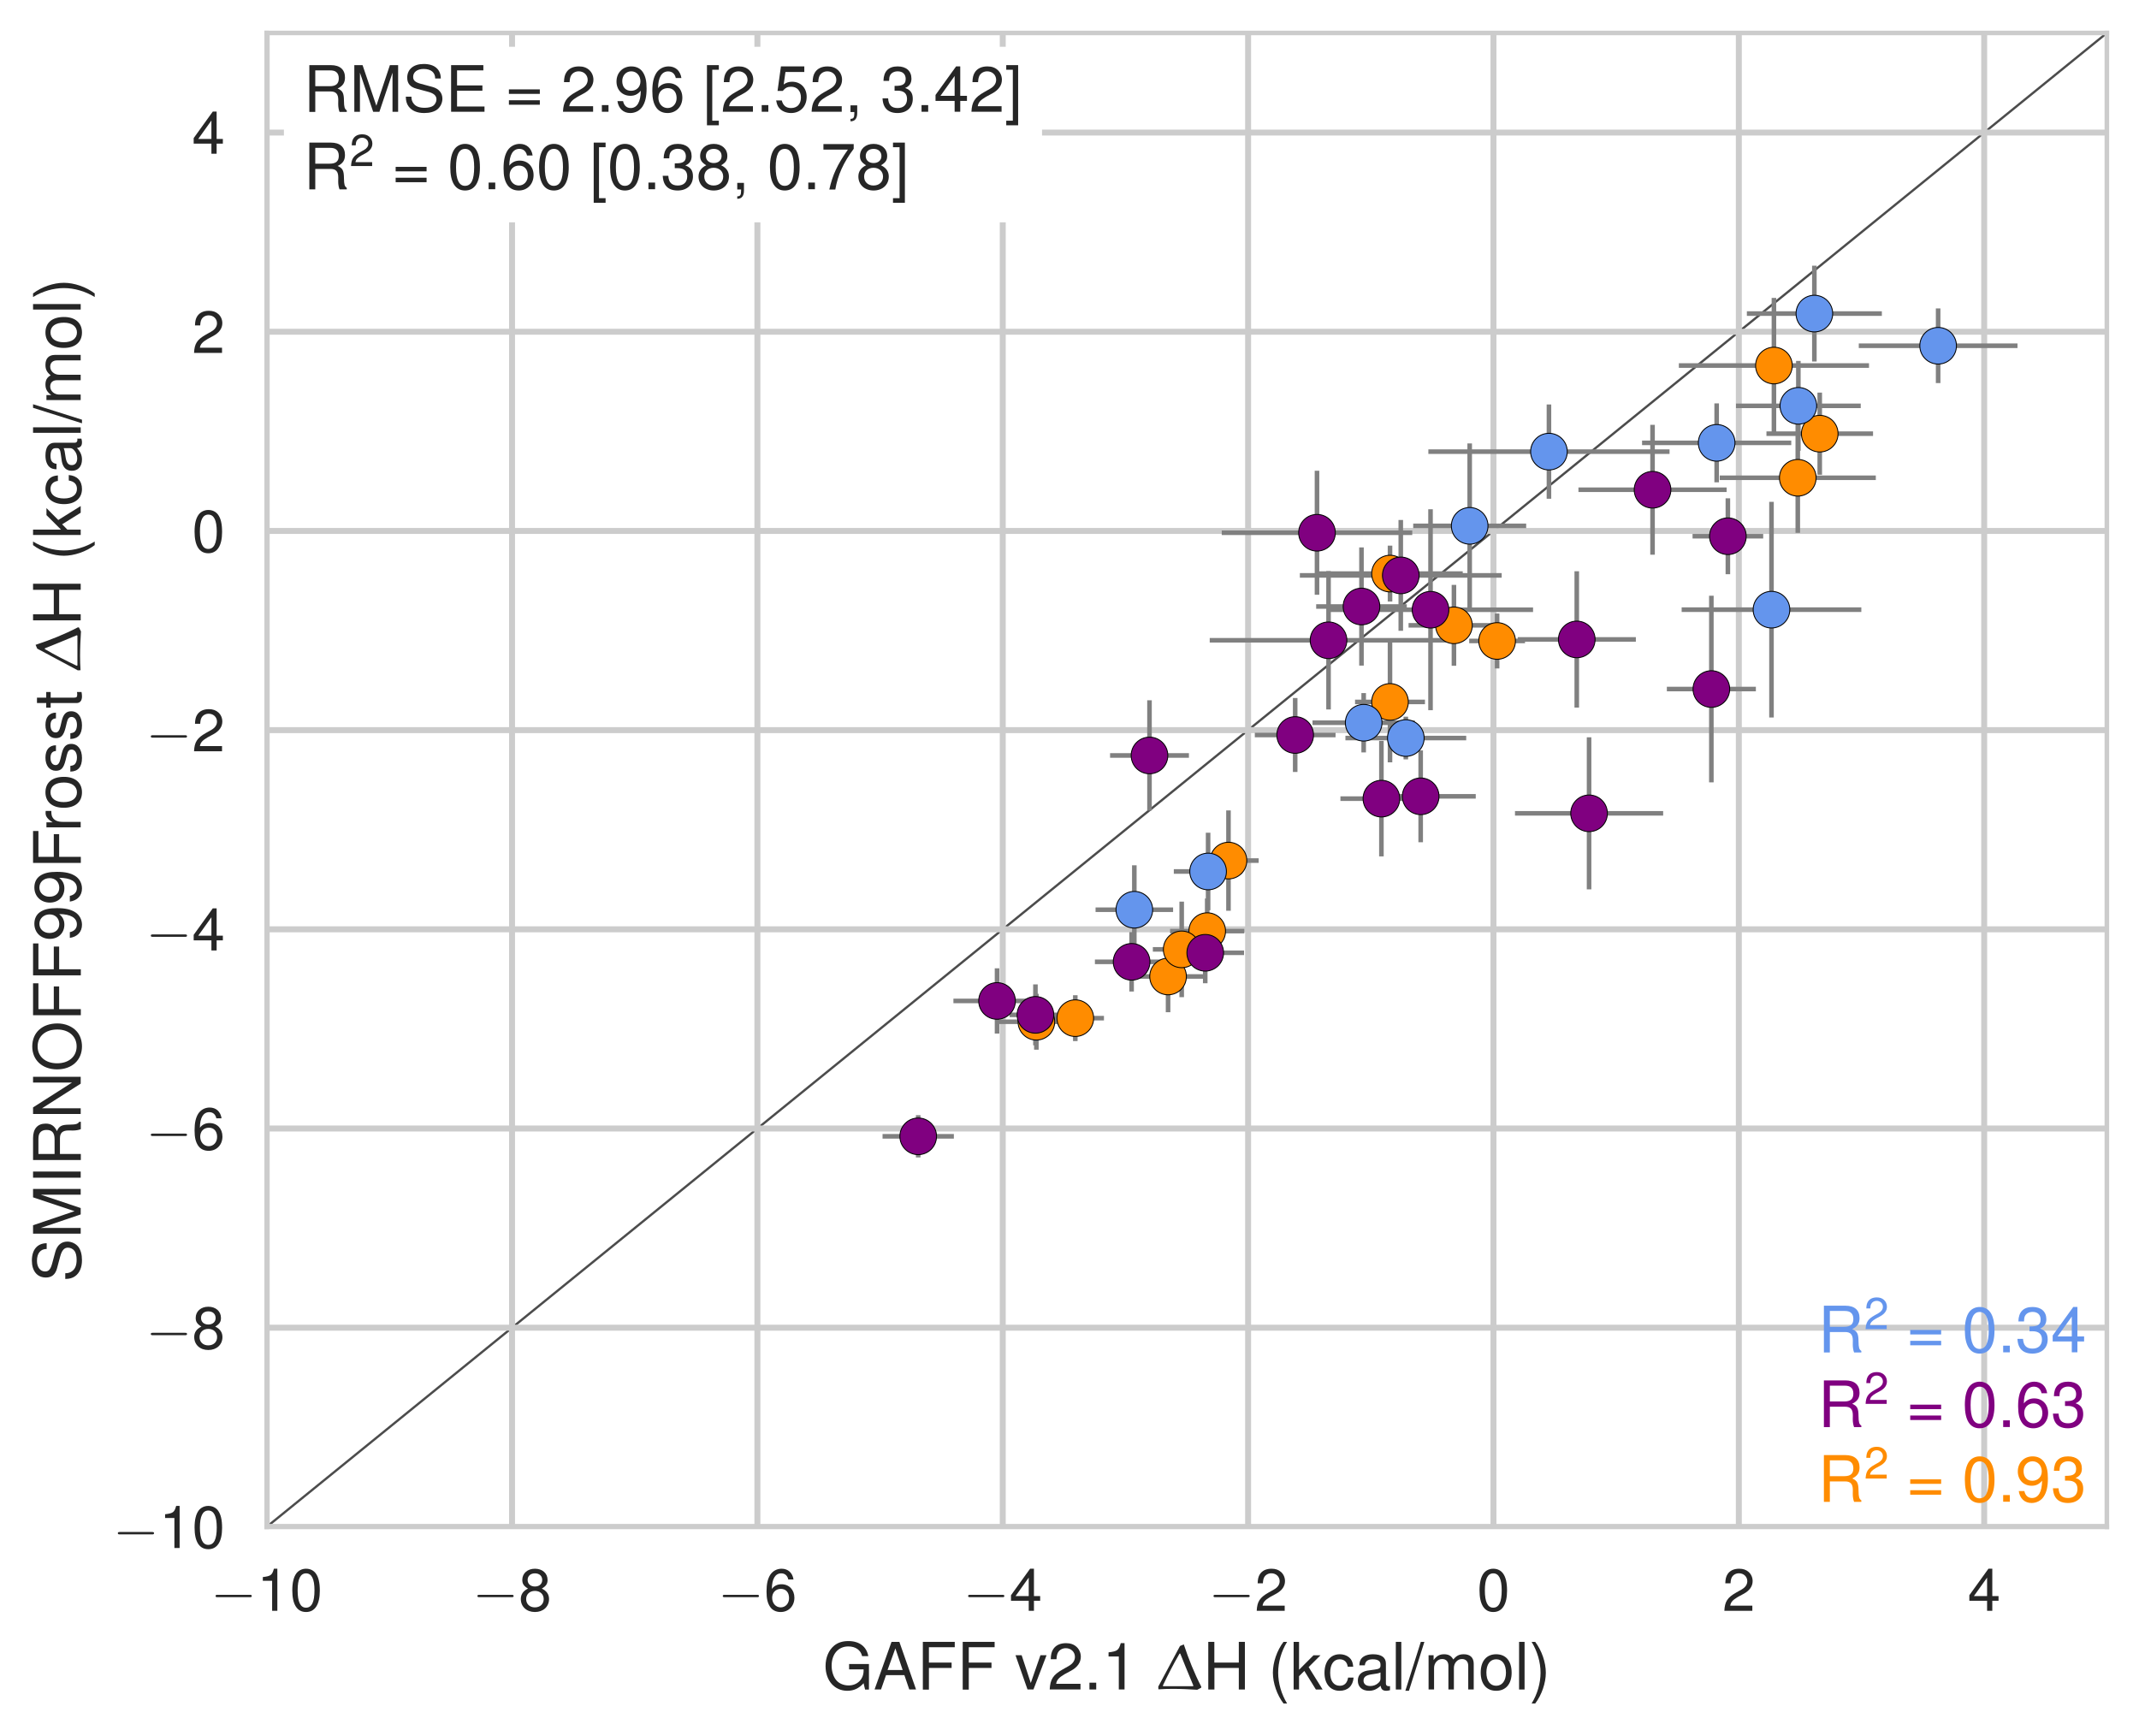 <?xml version="1.0" encoding="utf-8" standalone="no"?>
<!DOCTYPE svg PUBLIC "-//W3C//DTD SVG 1.1//EN"
  "http://www.w3.org/Graphics/SVG/1.1/DTD/svg11.dtd">
<!-- Created with matplotlib (http://matplotlib.org/) -->
<svg height="379pt" version="1.1" viewBox="0 0 467 379" width="467pt" xmlns="http://www.w3.org/2000/svg" xmlns:xlink="http://www.w3.org/1999/xlink">
 <defs>
  <style type="text/css">
*{stroke-linecap:butt;stroke-linejoin:round;}
  </style>
 </defs>
 <g id="figure_1">
  <g id="patch_1">
   <path d="M 0 379.095 
L 467.184 379.095 
L 467.184 0 
L 0 0 
z
" style="fill:#ffffff;"/>
  </g>
  <g id="axes_1">
   <g id="patch_2">
    <path d="M 58.224 333.36 
L 459.984 333.36 
L 459.984 7.2 
L 58.224 7.2 
z
" style="fill:#ffffff;"/>
   </g>
   <g id="line2d_1">
    <path clip-path="url(#p8af68ab21f)" d="M 0.656 380.095 
L 468.184 0.543 
" style="fill:none;stroke:#4c4c4c;stroke-linecap:round;stroke-width:0.5;"/>
   </g>
   <g id="matplotlib.axis_1">
    <g id="xtick_1">
     <g id="line2d_2">
      <path clip-path="url(#p8af68ab21f)" d="M 58.224 333.36 
L 58.224 7.2 
" style="fill:none;stroke:#cccccc;stroke-linecap:round;stroke-width:1.3;"/>
     </g>
     <g id="line2d_3"/>
     <g id="text_1">
      <!-- $-10$ -->
      <defs>
       <path d="M 65.906 23 
C 67.594 23 69.406 23 69.406 25 
C 69.406 27 67.594 27 65.906 27 
L 11.797 27 
C 10.094 27 8.297 27 8.297 25 
C 8.297 23 10.094 23 11.797 23 
z
" id="CMSY10-0"/>
       <path d="M 25.906 50.594 
L 25.906 0 
L 34.703 0 
L 34.703 71.016 
L 28.906 71.016 
C 25.797 60.109 23.797 58.609 10.203 56.906 
L 10.203 50.594 
z
" id="Nimbus_Sans_L_Regular-49"/>
       <path d="M 27.5 71 
C 20.906 71 14.906 68.125 11.203 63.219 
C 6.594 57.047 4.297 47.562 4.297 34.5 
C 4.297 10.672 12.297 -2 27.5 -2 
C 42.5 -2 50.703 10.672 50.703 33.906 
C 50.703 47.656 48.5 56.844 43.797 63.219 
C 40.094 68.219 34.203 71 27.5 71 
z
M 27.5 63.188 
C 37 63.188 41.703 53.625 41.703 34.703 
C 41.703 14.672 37.094 5.312 27.297 5.312 
C 18 5.312 13.297 15.078 13.297 34.406 
C 13.297 53.719 18 63.188 27.5 63.188 
z
" id="Nimbus_Sans_L_Regular-48"/>
      </defs>
      <g style="fill:#262626;" transform="translate(45.986 351.688)scale(0.13 -0.13)">
       <use transform="scale(0.996)" xlink:href="#CMSY10-0"/>
       <use transform="translate(77.487 0)scale(0.996)" xlink:href="#Nimbus_Sans_L_Regular-49"/>
       <use transform="translate(132.879 0)scale(0.996)" xlink:href="#Nimbus_Sans_L_Regular-48"/>
      </g>
     </g>
    </g>
    <g id="xtick_2">
     <g id="line2d_4">
      <path clip-path="url(#p8af68ab21f)" d="M 111.792 333.36 
L 111.792 7.2 
" style="fill:none;stroke:#cccccc;stroke-linecap:round;stroke-width:1.3;"/>
     </g>
     <g id="line2d_5"/>
     <g id="text_2">
      <!-- $-8$ -->
      <defs>
       <path d="M 39.094 37.484 
C 46.406 41.875 48.797 45.469 48.797 52.156 
C 48.797 63.219 40.094 71 27.5 71 
C 15 71 6.203 63.219 6.203 52.156 
C 6.203 45.578 8.594 41.984 15.797 37.484 
C 7.703 33.594 3.703 27.719 3.703 19.938 
C 3.703 6.969 13.5 -2 27.5 -2 
C 41.5 -2 51.297 6.984 51.297 19.844 
C 51.297 27.719 47.297 33.594 39.094 37.484 
z
M 27.5 63.188 
C 35 63.188 39.797 58.812 39.797 51.953 
C 39.797 45.375 34.906 41 27.5 41 
C 20.094 41 15.203 45.375 15.203 52.047 
C 15.203 58.812 20.094 63.188 27.5 63.188 
z
M 27.5 33.578 
C 36.297 33.578 42.297 28 42.297 19.734 
C 42.297 11.391 36.297 5.812 27.297 5.812 
C 18.703 5.812 12.703 11.484 12.703 19.734 
C 12.703 28 18.703 33.578 27.5 33.578 
z
" id="Nimbus_Sans_L_Regular-56"/>
      </defs>
      <g style="fill:#262626;" transform="translate(103.155 351.688)scale(0.13 -0.13)">
       <use transform="scale(0.996)" xlink:href="#CMSY10-0"/>
       <use transform="translate(77.487 0)scale(0.996)" xlink:href="#Nimbus_Sans_L_Regular-56"/>
      </g>
     </g>
    </g>
    <g id="xtick_3">
     <g id="line2d_6">
      <path clip-path="url(#p8af68ab21f)" d="M 165.36 333.36 
L 165.36 7.2 
" style="fill:none;stroke:#cccccc;stroke-linecap:round;stroke-width:1.3;"/>
     </g>
     <g id="line2d_7"/>
     <g id="text_3">
      <!-- $-6$ -->
      <defs>
       <path d="M 49.797 52.844 
C 48.094 64.234 40.5 71 29.703 71 
C 21.906 71 14.906 67.219 10.703 60.938 
C 6.297 54.062 4.297 45.375 4.297 32.516 
C 4.297 20.641 6.094 13.062 10.297 6.781 
C 14.094 1.078 20.297 -2 28.094 -2 
C 41.594 -2 51.297 8.094 51.297 22.109 
C 51.297 35.438 42.297 44.812 29.594 44.812 
C 22.594 44.812 17.094 42.109 13.297 36.906 
C 13.406 53.812 19 63.188 29.094 63.188 
C 35.297 63.188 39.594 59.422 41 52.844 
z
M 28.5 37 
C 37 37 42.297 31.031 42.297 21.406 
C 42.297 12.391 36.297 5.812 28.203 5.812 
C 20 5.812 13.797 12.703 13.797 21.906 
C 13.797 30.828 19.797 37 28.5 37 
z
" id="Nimbus_Sans_L_Regular-54"/>
      </defs>
      <g style="fill:#262626;" transform="translate(156.723 351.688)scale(0.13 -0.13)">
       <use transform="scale(0.996)" xlink:href="#CMSY10-0"/>
       <use transform="translate(77.487 0)scale(0.996)" xlink:href="#Nimbus_Sans_L_Regular-54"/>
      </g>
     </g>
    </g>
    <g id="xtick_4">
     <g id="line2d_8">
      <path clip-path="url(#p8af68ab21f)" d="M 218.928 333.36 
L 218.928 7.2 
" style="fill:none;stroke:#cccccc;stroke-linecap:round;stroke-width:1.3;"/>
     </g>
     <g id="line2d_9"/>
     <g id="text_4">
      <!-- $-4$ -->
      <defs>
       <path d="M 32.703 17 
L 32.703 0 
L 41.5 0 
L 41.5 17 
L 52 17 
L 52 24.906 
L 41.5 24.906 
L 41.5 71.016 
L 35 71.016 
L 2.797 26.312 
L 2.797 17 
z
M 32.703 24.906 
L 10.5 24.906 
L 32.703 55.984 
z
" id="Nimbus_Sans_L_Regular-52"/>
      </defs>
      <g style="fill:#262626;" transform="translate(210.291 351.688)scale(0.13 -0.13)">
       <use transform="scale(0.996)" xlink:href="#CMSY10-0"/>
       <use transform="translate(77.487 0)scale(0.996)" xlink:href="#Nimbus_Sans_L_Regular-52"/>
      </g>
     </g>
    </g>
    <g id="xtick_5">
     <g id="line2d_10">
      <path clip-path="url(#p8af68ab21f)" d="M 272.496 333.36 
L 272.496 7.2 
" style="fill:none;stroke:#cccccc;stroke-linecap:round;stroke-width:1.3;"/>
     </g>
     <g id="line2d_11"/>
     <g id="text_5">
      <!-- $-2$ -->
      <defs>
       <path d="M 50.594 8.719 
L 13.297 8.719 
C 14.203 14.531 17.406 18.234 26.094 23.344 
L 36.094 28.75 
C 46 34.156 51.094 41.453 51.094 50.172 
C 51.094 56.078 48.703 61.594 44.5 65.391 
C 40.297 69.203 35.094 71 28.406 71 
C 19.406 71 12.703 67.797 8.797 61.797 
C 6.297 57.984 5.203 53.578 5 46.359 
L 13.797 46.359 
C 14.094 51.172 14.703 54.078 15.906 56.375 
C 18.203 60.688 22.797 63.297 28.094 63.297 
C 36.094 63.297 42.094 57.578 42.094 49.969 
C 42.094 44.359 38.797 39.547 32.5 35.953 
L 23.297 30.75 
C 8.5 22.344 4.203 15.625 3.406 0 
L 50.594 0 
z
" id="Nimbus_Sans_L_Regular-50"/>
      </defs>
      <g style="fill:#262626;" transform="translate(263.859 351.688)scale(0.13 -0.13)">
       <use transform="scale(0.996)" xlink:href="#CMSY10-0"/>
       <use transform="translate(77.487 0)scale(0.996)" xlink:href="#Nimbus_Sans_L_Regular-50"/>
      </g>
     </g>
    </g>
    <g id="xtick_6">
     <g id="line2d_12">
      <path clip-path="url(#p8af68ab21f)" d="M 326.064 333.36 
L 326.064 7.2 
" style="fill:none;stroke:#cccccc;stroke-linecap:round;stroke-width:1.3;"/>
     </g>
     <g id="line2d_13"/>
     <g id="text_6">
      <!-- $0$ -->
      <g style="fill:#262626;" transform="translate(322.463 351.688)scale(0.13 -0.13)">
       <use transform="scale(0.996)" xlink:href="#Nimbus_Sans_L_Regular-48"/>
      </g>
     </g>
    </g>
    <g id="xtick_7">
     <g id="line2d_14">
      <path clip-path="url(#p8af68ab21f)" d="M 379.632 333.36 
L 379.632 7.2 
" style="fill:none;stroke:#cccccc;stroke-linecap:round;stroke-width:1.3;"/>
     </g>
     <g id="line2d_15"/>
     <g id="text_7">
      <!-- $2$ -->
      <g style="fill:#262626;" transform="translate(376.031 351.688)scale(0.13 -0.13)">
       <use transform="scale(0.996)" xlink:href="#Nimbus_Sans_L_Regular-50"/>
      </g>
     </g>
    </g>
    <g id="xtick_8">
     <g id="line2d_16">
      <path clip-path="url(#p8af68ab21f)" d="M 433.2 333.36 
L 433.2 7.2 
" style="fill:none;stroke:#cccccc;stroke-linecap:round;stroke-width:1.3;"/>
     </g>
     <g id="line2d_17"/>
     <g id="text_8">
      <!-- $4$ -->
      <g style="fill:#262626;" transform="translate(429.599 351.688)scale(0.13 -0.13)">
       <use transform="scale(0.996)" xlink:href="#Nimbus_Sans_L_Regular-52"/>
      </g>
     </g>
    </g>
    <g id="text_9">
     <!-- GAFF v2.1 $\Delta$H (kcal/mol) -->
     <defs>
      <path d="M 70.906 39 
L 40.5 39 
L 40.5 30.797 
L 62.703 30.797 
L 62.703 28.766 
C 62.703 15.672 53.094 6.203 39.797 6.203 
C 32.406 6.203 25.703 8.891 21.406 13.594 
C 16.594 18.766 13.703 27.438 13.703 36.406 
C 13.703 54.234 23.906 66 39.297 66 
C 50.406 66 58.406 60.375 60.406 51.125 
L 69.906 51.125 
C 67.297 65.797 56.094 74.219 39.406 74.219 
C 30.5 74.219 23.297 71.922 17.594 67.234 
C 9.203 60.25 4.406 48.984 4.406 35.906 
C 4.406 13.562 18.094 -2 37.797 -2 
C 47.703 -2 55.594 1.703 62.703 9.625 
L 65 -0.109 
L 70.906 -0.109 
z
" id="Nimbus_Sans_L_Regular-71"/>
      <path d="M 47.406 22 
L 54.906 0 
L 65.297 0 
L 39.703 73 
L 27.703 73 
L 1.703 0 
L 11.594 0 
L 19.297 22 
z
M 44.797 29.812 
L 21.594 29.812 
L 33.594 63 
z
" id="Nimbus_Sans_L_Regular-65"/>
      <path d="M 18.297 33 
L 53.094 33 
L 53.094 41.219 
L 18.297 41.219 
L 18.297 64.781 
L 57.906 64.781 
L 57.906 73 
L 9 73 
L 9 -0.219 
L 18.297 -0.219 
z
" id="Nimbus_Sans_L_Regular-70"/>
      <path d="M 28.5 0 
L 48.594 52.5 
L 39.203 52.5 
L 24.406 9.922 
L 10.406 52.5 
L 1 52.5 
L 19.406 0 
z
" id="Nimbus_Sans_L_Regular-118"/>
      <path d="M 19.094 10.422 
L 8.703 10.422 
L 8.703 0 
L 19.094 0 
z
" id="Nimbus_Sans_L_Regular-46"/>
      <path d="M 36.297 66.625 
L 3 4.406 
L 3.203 0.234 
C 10.5 0.734 17.906 0.938 25.297 0.938 
C 37.797 0.938 50.203 0.328 62.703 -0.453 
L 68.797 2.719 
L 68.906 4.312 
C 58.094 25.078 49.5 46.859 42.094 69.109 
z
M 56.203 5 
C 44.5 5 32.703 5 20.906 5 
C 17.406 5 13.906 5 10.406 5 
L 10.094 6.188 
C 18.094 23.031 26.094 38.656 35.594 55 
L 36.703 55 
C 36.703 54.906 52.703 15.219 56.797 5.891 
z
" id="EURM10-1"/>
      <path d="M 55.094 33 
L 55.094 -0.031 
L 64.406 -0.031 
L 64.406 73 
L 55.094 73 
L 55.094 41.219 
L 17.594 41.219 
L 17.594 73 
L 8.297 73 
L 8.297 -0.031 
L 17.703 -0.031 
L 17.703 33 
z
" id="Nimbus_Sans_L_Regular-72"/>
      <path d="M 23.594 73 
C 13.594 59.844 7.297 41.562 7.297 25.797 
C 7.297 9.938 13.594 -8.344 23.594 -21.5 
L 29.094 -21.5 
C 20.297 -7.141 15.406 9.734 15.406 25.797 
C 15.406 41.766 20.297 58.734 29.094 73 
z
" id="Nimbus_Sans_L_Regular-40"/>
      <path d="M 14.094 73 
L 5.797 73 
L 5.797 -0.031 
L 14.094 -0.031 
L 14.094 20.406 
L 22.203 28.422 
L 39.906 -0.031 
L 50.203 -0.031 
L 28.797 34.328 
L 47 52.453 
L 36.297 52.453 
L 14.094 30.219 
z
" id="Nimbus_Sans_L_Regular-107"/>
      <path d="M 47.094 34.938 
C 46.703 40.031 45.594 43.328 43.594 46.219 
C 40 51.109 33.703 54 26.406 54 
C 12.297 54 3.094 42.844 3.094 25.5 
C 3.094 8.656 12.094 -2 26.297 -2 
C 38.797 -2 46.703 5.469 47.703 18.234 
L 39.297 18.234 
C 37.906 9.875 33.594 5.703 26.5 5.703 
C 17.297 5.703 11.797 13.172 11.797 25.5 
C 11.797 38.531 17.203 46.281 26.297 46.281 
C 33.297 46.281 37.703 42.203 38.703 34.938 
z
" id="Nimbus_Sans_L_Regular-99"/>
      <path d="M 53.5 5.203 
C 52.594 5 52.203 5 51.703 5 
C 48.797 5 47.203 6.484 47.203 9.078 
L 47.203 39.766 
C 47.203 49.016 40.406 54 27.5 54 
C 19.906 54 13.594 51.812 10.094 47.906 
C 7.703 45.203 6.703 42.219 6.5 37.031 
L 14.906 37.031 
C 15.594 43.391 19.406 46.281 27.203 46.281 
C 34.703 46.281 38.906 43.484 38.906 38.516 
L 38.906 36.328 
C 38.906 32.828 36.797 31.344 30.203 30.547 
C 18.406 29.062 16.594 28.656 13.406 27.359 
C 7.297 24.875 4.203 20.188 4.203 13.422 
C 4.203 3.969 10.797 -2 21.406 -2 
C 28 -2 33.297 0.297 39.203 5.703 
C 39.797 0.391 42.406 -2 47.797 -2 
C 49.5 -2 50.797 -1.812 53.5 -1.094 
z
M 38.906 16.75 
C 38.906 13.953 38.094 12.266 35.594 9.984 
C 32.203 6.891 28.094 5.312 23.203 5.312 
C 16.703 5.312 12.906 8.391 12.906 13.656 
C 12.906 19.141 16.594 21.922 25.5 23.219 
C 34.297 24.406 36.094 24.812 38.906 26.094 
z
" id="Nimbus_Sans_L_Regular-97"/>
      <path d="M 15.203 73 
L 6.797 73 
L 6.797 -0.031 
L 15.203 -0.031 
z
" id="Nimbus_Sans_L_Regular-108"/>
      <path d="M 22.906 73 
L -0.797 -2 
L 4.703 -2 
L 28.406 73 
z
" id="Nimbus_Sans_L_Regular-47"/>
      <path d="M 7 52.484 
L 7 0 
L 15.406 0 
L 15.406 32.953 
C 15.406 40.578 20.906 46.688 27.703 46.688 
C 33.906 46.688 37.406 42.875 37.406 36.156 
L 37.406 0 
L 45.797 0 
L 45.797 32.953 
C 45.797 40.578 51.297 46.688 58.094 46.688 
C 64.203 46.688 67.797 42.781 67.797 36.156 
L 67.797 0 
L 76.203 0 
L 76.203 39.375 
C 76.203 48.781 70.797 54 61 54 
C 54 54 49.797 51.891 44.906 45.984 
C 41.797 51.594 37.594 54 30.797 54 
C 23.797 54 19.203 51.391 14.703 45.078 
L 14.703 52.484 
z
" id="Nimbus_Sans_L_Regular-109"/>
      <path d="M 27.203 54 
C 12.5 54 3.594 43.531 3.594 25.984 
C 3.594 8.453 12.406 -2 27.297 -2 
C 42 -2 51 8.453 51 25.594 
C 51 43.625 42.297 54 27.203 54 
z
M 27.297 46.281 
C 36.703 46.281 42.297 38.625 42.297 25.703 
C 42.297 13.453 36.5 5.703 27.297 5.703 
C 18 5.703 12.297 13.359 12.297 25.984 
C 12.297 38.531 18 46.281 27.297 46.281 
z
" id="Nimbus_Sans_L_Regular-111"/>
      <path d="M 9.297 -21.5 
C 19.297 -8.344 25.594 9.938 25.594 25.688 
C 25.594 41.562 19.297 59.844 9.297 73 
L 3.797 73 
C 12.594 58.641 17.5 41.766 17.5 25.688 
C 17.5 9.734 12.594 -7.25 3.797 -21.5 
z
" id="Nimbus_Sans_L_Regular-41"/>
     </defs>
     <g style="fill:#262626;" transform="translate(179.614 368.861)scale(0.143 -0.143)">
      <use transform="scale(0.996)" xlink:href="#Nimbus_Sans_L_Regular-71"/>
      <use transform="translate(77.508 0)scale(0.996)" xlink:href="#Nimbus_Sans_L_Regular-65"/>
      <use transform="translate(143.958 0)scale(0.996)" xlink:href="#Nimbus_Sans_L_Regular-70"/>
      <use transform="translate(204.83 0)scale(0.996)" xlink:href="#Nimbus_Sans_L_Regular-70"/>
      <use transform="translate(293.397 0)scale(0.996)" xlink:href="#Nimbus_Sans_L_Regular-118"/>
      <use transform="translate(343.21 0)scale(0.996)" xlink:href="#Nimbus_Sans_L_Regular-50"/>
      <use transform="translate(398.602 0)scale(0.996)" xlink:href="#Nimbus_Sans_L_Regular-46"/>
      <use transform="translate(426.297 0)scale(0.996)" xlink:href="#Nimbus_Sans_L_Regular-49"/>
      <use transform="translate(509.384 0)scale(0.996)" xlink:href="#EURM10-1"/>
      <use transform="translate(580.445 0)scale(0.996)" xlink:href="#Nimbus_Sans_L_Regular-72"/>
      <use transform="translate(680.071 0)scale(0.996)" xlink:href="#Nimbus_Sans_L_Regular-40"/>
      <use transform="translate(713.246 0)scale(0.996)" xlink:href="#Nimbus_Sans_L_Regular-107"/>
      <use transform="translate(763.059 0)scale(0.996)" xlink:href="#Nimbus_Sans_L_Regular-99"/>
      <use transform="translate(812.872 0)scale(0.996)" xlink:href="#Nimbus_Sans_L_Regular-97"/>
      <use transform="translate(868.264 0)scale(0.996)" xlink:href="#Nimbus_Sans_L_Regular-108"/>
      <use transform="translate(890.381 0)scale(0.996)" xlink:href="#Nimbus_Sans_L_Regular-47"/>
      <use transform="translate(918.076 0)scale(0.996)" xlink:href="#Nimbus_Sans_L_Regular-109"/>
      <use transform="translate(1001.064 0)scale(0.996)" xlink:href="#Nimbus_Sans_L_Regular-111"/>
      <use transform="translate(1056.456 0)scale(0.996)" xlink:href="#Nimbus_Sans_L_Regular-108"/>
      <use transform="translate(1078.573 0)scale(0.996)" xlink:href="#Nimbus_Sans_L_Regular-41"/>
     </g>
    </g>
   </g>
   <g id="matplotlib.axis_2">
    <g id="ytick_1">
     <g id="line2d_18">
      <path clip-path="url(#p8af68ab21f)" d="M 58.224 333.36 
L 459.984 333.36 
" style="fill:none;stroke:#cccccc;stroke-linecap:round;stroke-width:1.3;"/>
     </g>
     <g id="line2d_19"/>
     <g id="text_10">
      <!-- $-10$ -->
      <g style="fill:#262626;" transform="translate(24.649 337.974)scale(0.13 -0.13)">
       <use transform="scale(0.996)" xlink:href="#CMSY10-0"/>
       <use transform="translate(77.487 0)scale(0.996)" xlink:href="#Nimbus_Sans_L_Regular-49"/>
       <use transform="translate(132.879 0)scale(0.996)" xlink:href="#Nimbus_Sans_L_Regular-48"/>
      </g>
     </g>
    </g>
    <g id="ytick_2">
     <g id="line2d_20">
      <path clip-path="url(#p8af68ab21f)" d="M 58.224 289.872 
L 459.984 289.872 
" style="fill:none;stroke:#cccccc;stroke-linecap:round;stroke-width:1.3;"/>
     </g>
     <g id="line2d_21"/>
     <g id="text_11">
      <!-- $-8$ -->
      <g style="fill:#262626;" transform="translate(31.85 294.486)scale(0.13 -0.13)">
       <use transform="scale(0.996)" xlink:href="#CMSY10-0"/>
       <use transform="translate(77.487 0)scale(0.996)" xlink:href="#Nimbus_Sans_L_Regular-56"/>
      </g>
     </g>
    </g>
    <g id="ytick_3">
     <g id="line2d_22">
      <path clip-path="url(#p8af68ab21f)" d="M 58.224 246.384 
L 459.984 246.384 
" style="fill:none;stroke:#cccccc;stroke-linecap:round;stroke-width:1.3;"/>
     </g>
     <g id="line2d_23"/>
     <g id="text_12">
      <!-- $-6$ -->
      <g style="fill:#262626;" transform="translate(31.85 250.998)scale(0.13 -0.13)">
       <use transform="scale(0.996)" xlink:href="#CMSY10-0"/>
       <use transform="translate(77.487 0)scale(0.996)" xlink:href="#Nimbus_Sans_L_Regular-54"/>
      </g>
     </g>
    </g>
    <g id="ytick_4">
     <g id="line2d_24">
      <path clip-path="url(#p8af68ab21f)" d="M 58.224 202.896 
L 459.984 202.896 
" style="fill:none;stroke:#cccccc;stroke-linecap:round;stroke-width:1.3;"/>
     </g>
     <g id="line2d_25"/>
     <g id="text_13">
      <!-- $-4$ -->
      <g style="fill:#262626;" transform="translate(31.85 207.51)scale(0.13 -0.13)">
       <use transform="scale(0.996)" xlink:href="#CMSY10-0"/>
       <use transform="translate(77.487 0)scale(0.996)" xlink:href="#Nimbus_Sans_L_Regular-52"/>
      </g>
     </g>
    </g>
    <g id="ytick_5">
     <g id="line2d_26">
      <path clip-path="url(#p8af68ab21f)" d="M 58.224 159.408 
L 459.984 159.408 
" style="fill:none;stroke:#cccccc;stroke-linecap:round;stroke-width:1.3;"/>
     </g>
     <g id="line2d_27"/>
     <g id="text_14">
      <!-- $-2$ -->
      <g style="fill:#262626;" transform="translate(31.85 164.022)scale(0.13 -0.13)">
       <use transform="scale(0.996)" xlink:href="#CMSY10-0"/>
       <use transform="translate(77.487 0)scale(0.996)" xlink:href="#Nimbus_Sans_L_Regular-50"/>
      </g>
     </g>
    </g>
    <g id="ytick_6">
     <g id="line2d_28">
      <path clip-path="url(#p8af68ab21f)" d="M 58.224 115.92 
L 459.984 115.92 
" style="fill:none;stroke:#cccccc;stroke-linecap:round;stroke-width:1.3;"/>
     </g>
     <g id="line2d_29"/>
     <g id="text_15">
      <!-- $0$ -->
      <g style="fill:#262626;" transform="translate(41.923 120.534)scale(0.13 -0.13)">
       <use transform="scale(0.996)" xlink:href="#Nimbus_Sans_L_Regular-48"/>
      </g>
     </g>
    </g>
    <g id="ytick_7">
     <g id="line2d_30">
      <path clip-path="url(#p8af68ab21f)" d="M 58.224 72.432 
L 459.984 72.432 
" style="fill:none;stroke:#cccccc;stroke-linecap:round;stroke-width:1.3;"/>
     </g>
     <g id="line2d_31"/>
     <g id="text_16">
      <!-- $2$ -->
      <g style="fill:#262626;" transform="translate(41.923 77.046)scale(0.13 -0.13)">
       <use transform="scale(0.996)" xlink:href="#Nimbus_Sans_L_Regular-50"/>
      </g>
     </g>
    </g>
    <g id="ytick_8">
     <g id="line2d_32">
      <path clip-path="url(#p8af68ab21f)" d="M 58.224 28.944 
L 459.984 28.944 
" style="fill:none;stroke:#cccccc;stroke-linecap:round;stroke-width:1.3;"/>
     </g>
     <g id="line2d_33"/>
     <g id="text_17">
      <!-- $4$ -->
      <g style="fill:#262626;" transform="translate(41.923 33.558)scale(0.13 -0.13)">
       <use transform="scale(0.996)" xlink:href="#Nimbus_Sans_L_Regular-52"/>
      </g>
     </g>
    </g>
    <g id="text_18">
     <!-- SMIRNOFF99Frosst $\Delta$H (kcal/mol) -->
     <defs>
      <path d="M 59.594 52.109 
C 59.5 66.484 49.703 74.812 32.906 74.812 
C 16.906 74.812 7 66.562 7 53.281 
C 7 44.328 11.703 38.703 21.297 36.188 
L 39.406 31.359 
C 48.594 28.938 52.797 25.219 52.797 19.484 
C 52.797 15.547 50.703 11.531 47.594 9.328 
C 44.703 7.312 40.094 6.203 34.203 6.203 
C 26.297 6.203 20.906 8.125 17.406 12.344 
C 14.703 15.562 13.5 19.094 13.594 23.609 
L 4.797 23.609 
C 4.906 16.891 6.203 12.469 9.094 8.438 
C 14.094 1.609 22.5 -2 33.594 -2 
C 42.297 -2 49.406 0.016 54.094 3.625 
C 59 7.547 62.094 14.078 62.094 20.422 
C 62.094 29.469 56.5 36.109 46.594 38.828 
L 28.297 43.766 
C 19.5 46.172 16.297 48.984 16.297 54.625 
C 16.297 62.062 22.797 67 32.594 67 
C 44.203 67 50.703 61.672 50.797 52.109 
z
" id="Nimbus_Sans_L_Regular-83"/>
      <path d="M 46.797 -0.031 
L 67.297 61.172 
L 67.297 -0.031 
L 76.094 -0.031 
L 76.094 73 
L 63.203 73 
L 42 9.391 
L 20.406 73 
L 7.5 73 
L 7.5 -0.031 
L 16.297 -0.031 
L 16.297 61.172 
L 37 -0.031 
z
" id="Nimbus_Sans_L_Regular-77"/>
      <path d="M 19.406 73 
L 10 73 
L 10 -0.031 
L 19.406 -0.031 
z
" id="Nimbus_Sans_L_Regular-73"/>
      <path d="M 18.594 31.781 
L 42.594 31.781 
C 50.906 31.781 54.594 27.719 54.594 18.547 
L 54.5 11.906 
C 54.5 7.312 55.297 2.828 56.594 -0.219 
L 67.906 -0.219 
L 67.906 2.125 
C 64.406 4.562 63.703 7.219 63.5 17.078 
C 63.406 29.266 61.5 32.938 53.594 36.391 
C 61.797 40.359 65.094 45.406 65.094 53.656 
C 65.094 66.141 57.203 73 42.906 73 
L 9.297 73 
L 9.297 -0.219 
L 18.594 -0.219 
z
M 18.594 40 
L 18.594 64.781 
L 41.094 64.781 
C 46.297 64.781 49.297 64 51.594 62.016 
C 54.094 59.938 55.406 56.688 55.406 52.344 
C 55.406 43.844 51 40 41.094 40 
z
" id="Nimbus_Sans_L_Regular-82"/>
      <path d="M 64.594 73 
L 55.797 73 
L 55.797 13.297 
L 17.703 73 
L 7.594 73 
L 7.594 -0.031 
L 16.406 -0.031 
L 16.406 59.172 
L 54.094 -0.031 
L 64.594 -0.031 
z
" id="Nimbus_Sans_L_Regular-78"/>
      <path d="M 38.906 74.219 
C 18 74.219 3.797 58.844 3.797 36.109 
C 3.797 13.359 18 -2 39 -2 
C 47.797 -2 55.703 0.688 61.594 5.672 
C 69.5 12.359 74.203 23.625 74.203 35.5 
C 74.203 58.953 60.297 74.219 38.906 74.219 
z
M 38.906 66 
C 54.703 66 64.906 54.047 64.906 35.703 
C 64.906 18.172 54.406 6.203 39 6.203 
C 23.5 6.203 13.094 18.172 13.094 36.109 
C 13.094 54.047 23.5 66 38.906 66 
z
" id="Nimbus_Sans_L_Regular-79"/>
      <path d="M 5.297 16.625 
C 7 4.938 14.594 -2 25.406 -2 
C 33.203 -2 40.297 1.781 44.406 8.062 
C 48.906 14.938 50.906 23.625 50.906 36.484 
C 50.906 48.359 49.094 55.938 44.906 62.219 
C 41 67.922 34.797 71 27 71 
C 13.5 71 3.797 61.078 3.797 47.297 
C 3.797 34.219 12.797 25 25.594 25 
C 32.297 25 37.203 27.406 41.797 32.906 
C 41.703 15.484 36.094 5.812 26 5.812 
C 19.797 5.812 15.5 9.75 14.094 16.625 
z
M 26.906 63.297 
C 35.094 63.297 41.297 56.594 41.297 47.516 
C 41.297 38.922 35.203 32.812 26.594 32.812 
C 18.094 32.812 12.797 38.625 12.797 48 
C 12.797 56.875 18.797 63.297 26.906 63.297 
z
" id="Nimbus_Sans_L_Regular-57"/>
      <path d="M 6.906 52.484 
L 6.906 0 
L 15.297 0 
L 15.297 27.203 
C 15.297 34.703 17.203 39.609 21.203 42.5 
C 23.797 44.406 26.297 45 32.094 45 
L 32.094 53.625 
C 30.703 53.812 30 53.812 28.906 53.812 
C 23.5 53.812 19.406 50.625 14.594 42.906 
L 14.594 52.484 
z
" id="Nimbus_Sans_L_Regular-114"/>
      <path d="M 43.797 37.922 
C 43.703 48.203 36.906 54 24.797 54 
C 12.594 54 4.703 47.719 4.703 38.062 
C 4.703 29.891 8.906 26.016 21.297 23.031 
L 29.094 21.141 
C 34.906 19.734 37.203 17.656 37.203 13.875 
C 37.203 9 32.297 5.703 25 5.703 
C 20.5 5.703 16.703 7 14.594 9.188 
C 13.297 10.688 12.703 12.172 12.203 15.844 
L 3.406 15.844 
C 3.797 3.766 10.594 -2 24.297 -2 
C 37.5 -2 45.906 4.453 45.906 14.516 
C 45.906 22.281 41.5 26.578 31.094 29.062 
L 23.094 30.953 
C 16.297 32.531 13.406 34.734 13.406 38.406 
C 13.406 43.188 17.703 46.281 24.5 46.281 
C 31.203 46.281 34.797 43.391 35 37.922 
z
" id="Nimbus_Sans_L_Regular-115"/>
      <path d="M 25.406 52.812 
L 16.797 52.812 
L 16.797 67 
L 8.5 67 
L 8.5 52.812 
L 1.406 52.812 
L 1.406 46 
L 8.5 46 
L 8.5 6.312 
C 8.5 1 12.094 -2 18.594 -2 
C 20.594 -2 22.594 -1.812 25.406 -1.297 
L 25.406 5.719 
C 24.297 5.406 23 5.312 21.406 5.312 
C 17.797 5.312 16.797 6.312 16.797 10.016 
L 16.797 46 
L 25.406 46 
z
" id="Nimbus_Sans_L_Regular-116"/>
     </defs>
     <g style="fill:#262626;" transform="translate(17.614 279.916)rotate(-90)scale(0.143 -0.143)">
      <use transform="scale(0.996)" xlink:href="#Nimbus_Sans_L_Regular-83"/>
      <use transform="translate(66.45 0)scale(0.996)" xlink:href="#Nimbus_Sans_L_Regular-77"/>
      <use transform="translate(149.438 0)scale(0.996)" xlink:href="#Nimbus_Sans_L_Regular-73"/>
      <use transform="translate(177.134 0)scale(0.996)" xlink:href="#Nimbus_Sans_L_Regular-82"/>
      <use transform="translate(249.064 0)scale(0.996)" xlink:href="#Nimbus_Sans_L_Regular-78"/>
      <use transform="translate(320.994 0)scale(0.996)" xlink:href="#Nimbus_Sans_L_Regular-79"/>
      <use transform="translate(398.502 0)scale(0.996)" xlink:href="#Nimbus_Sans_L_Regular-70"/>
      <use transform="translate(459.374 0)scale(0.996)" xlink:href="#Nimbus_Sans_L_Regular-70"/>
      <use transform="translate(520.245 0)scale(0.996)" xlink:href="#Nimbus_Sans_L_Regular-57"/>
      <use transform="translate(575.637 0)scale(0.996)" xlink:href="#Nimbus_Sans_L_Regular-57"/>
      <use transform="translate(631.029 0)scale(0.996)" xlink:href="#Nimbus_Sans_L_Regular-70"/>
      <use transform="translate(687.417 0)scale(0.996)" xlink:href="#Nimbus_Sans_L_Regular-114"/>
      <use transform="translate(720.593 0)scale(0.996)" xlink:href="#Nimbus_Sans_L_Regular-111"/>
      <use transform="translate(775.984 0)scale(0.996)" xlink:href="#Nimbus_Sans_L_Regular-115"/>
      <use transform="translate(825.798 0)scale(0.996)" xlink:href="#Nimbus_Sans_L_Regular-115"/>
      <use transform="translate(875.611 0)scale(0.996)" xlink:href="#Nimbus_Sans_L_Regular-116"/>
      <use transform="translate(931.001 0)scale(0.996)" xlink:href="#EURM10-1"/>
      <use transform="translate(1002.063 0)scale(0.996)" xlink:href="#Nimbus_Sans_L_Regular-72"/>
      <use transform="translate(1101.688 0)scale(0.996)" xlink:href="#Nimbus_Sans_L_Regular-40"/>
      <use transform="translate(1134.863 0)scale(0.996)" xlink:href="#Nimbus_Sans_L_Regular-107"/>
      <use transform="translate(1184.676 0)scale(0.996)" xlink:href="#Nimbus_Sans_L_Regular-99"/>
      <use transform="translate(1234.49 0)scale(0.996)" xlink:href="#Nimbus_Sans_L_Regular-97"/>
      <use transform="translate(1289.881 0)scale(0.996)" xlink:href="#Nimbus_Sans_L_Regular-108"/>
      <use transform="translate(1311.998 0)scale(0.996)" xlink:href="#Nimbus_Sans_L_Regular-47"/>
      <use transform="translate(1339.693 0)scale(0.996)" xlink:href="#Nimbus_Sans_L_Regular-109"/>
      <use transform="translate(1422.682 0)scale(0.996)" xlink:href="#Nimbus_Sans_L_Regular-111"/>
      <use transform="translate(1478.073 0)scale(0.996)" xlink:href="#Nimbus_Sans_L_Regular-108"/>
      <use transform="translate(1500.19 0)scale(0.996)" xlink:href="#Nimbus_Sans_L_Regular-41"/>
     </g>
    </g>
   </g>
   <g id="LineCollection_1">
    <path clip-path="url(#p8af68ab21f)" d="M 287.601 125.229 
L 319.355 125.229 
" style="fill:none;stroke:#808080;"/>
    <path clip-path="url(#p8af68ab21f)" d="M 255.465 203.29 
L 271.668 203.29 
" style="fill:none;stroke:#808080;"/>
    <path clip-path="url(#p8af68ab21f)" d="M 246.972 213.193 
L 263.067 213.193 
" style="fill:none;stroke:#808080;"/>
    <path clip-path="url(#p8af68ab21f)" d="M 307.526 136.524 
L 327.341 136.524 
" style="fill:none;stroke:#808080;"/>
    <path clip-path="url(#p8af68ab21f)" d="M 228.509 222.293 
L 241.024 222.293 
" style="fill:none;stroke:#808080;"/>
    <path clip-path="url(#p8af68ab21f)" d="M 261.618 187.889 
L 274.8 187.889 
" style="fill:none;stroke:#808080;"/>
    <path clip-path="url(#p8af68ab21f)" d="M 251.698 207.275 
L 264.294 207.275 
" style="fill:none;stroke:#808080;"/>
    <path clip-path="url(#p8af68ab21f)" d="M 320.765 139.941 
L 332.955 139.941 
" style="fill:none;stroke:#808080;"/>
    <path clip-path="url(#p8af68ab21f)" d="M 217.496 223.074 
L 235.038 223.074 
" style="fill:none;stroke:#808080;"/>
    <path clip-path="url(#p8af68ab21f)" d="M 295.841 153.252 
L 311.107 153.252 
" style="fill:none;stroke:#808080;"/>
    <path clip-path="url(#p8af68ab21f)" d="M 366.535 79.807 
L 408.054 79.807 
" style="fill:none;stroke:#808080;"/>
    <path clip-path="url(#p8af68ab21f)" d="M 375.468 104.313 
L 409.539 104.313 
" style="fill:none;stroke:#808080;"/>
    <path clip-path="url(#p8af68ab21f)" d="M 385.662 94.683 
L 408.935 94.683 
" style="fill:none;stroke:#808080;"/>
   </g>
   <g id="LineCollection_2">
    <path clip-path="url(#p8af68ab21f)" d="M 303.478 131.329 
L 303.478 119.128 
" style="fill:none;stroke:#808080;"/>
    <path clip-path="url(#p8af68ab21f)" d="M 263.566 210.42 
L 263.566 196.159 
" style="fill:none;stroke:#808080;"/>
    <path clip-path="url(#p8af68ab21f)" d="M 255.02 221.001 
L 255.02 205.386 
" style="fill:none;stroke:#808080;"/>
    <path clip-path="url(#p8af68ab21f)" d="M 317.434 145.356 
L 317.434 127.693 
" style="fill:none;stroke:#808080;"/>
    <path clip-path="url(#p8af68ab21f)" d="M 234.766 227.3 
L 234.766 217.286 
" style="fill:none;stroke:#808080;"/>
    <path clip-path="url(#p8af68ab21f)" d="M 268.209 198.841 
L 268.209 176.937 
" style="fill:none;stroke:#808080;"/>
    <path clip-path="url(#p8af68ab21f)" d="M 257.996 217.705 
L 257.996 196.845 
" style="fill:none;stroke:#808080;"/>
    <path clip-path="url(#p8af68ab21f)" d="M 326.86 145.939 
L 326.86 133.943 
" style="fill:none;stroke:#808080;"/>
    <path clip-path="url(#p8af68ab21f)" d="M 226.267 229.177 
L 226.267 216.97 
" style="fill:none;stroke:#808080;"/>
    <path clip-path="url(#p8af68ab21f)" d="M 303.474 166.444 
L 303.474 140.059 
" style="fill:none;stroke:#808080;"/>
    <path clip-path="url(#p8af68ab21f)" d="M 387.295 94.564 
L 387.295 65.049 
" style="fill:none;stroke:#808080;"/>
    <path clip-path="url(#p8af68ab21f)" d="M 392.503 116.333 
L 392.503 92.294 
" style="fill:none;stroke:#808080;"/>
    <path clip-path="url(#p8af68ab21f)" d="M 397.299 103.647 
L 397.299 85.719 
" style="fill:none;stroke:#808080;"/>
   </g>
   <g id="LineCollection_3">
    <path clip-path="url(#p8af68ab21f)" d="M 287.354 132.417 
L 307.142 132.417 
" style="fill:none;stroke:#808080;"/>
    <path clip-path="url(#p8af68ab21f)" d="M 208.155 218.533 
L 227.204 218.533 
" style="fill:none;stroke:#808080;"/>
    <path clip-path="url(#p8af68ab21f)" d="M 220.415 221.572 
L 231.712 221.572 
" style="fill:none;stroke:#808080;"/>
    <path clip-path="url(#p8af68ab21f)" d="M 239.048 209.994 
L 255.071 209.994 
" style="fill:none;stroke:#808080;"/>
    <path clip-path="url(#p8af68ab21f)" d="M 254.662 208.019 
L 271.609 208.019 
" style="fill:none;stroke:#808080;"/>
    <path clip-path="url(#p8af68ab21f)" d="M 242.357 164.937 
L 259.575 164.937 
" style="fill:none;stroke:#808080;"/>
    <path clip-path="url(#p8af68ab21f)" d="M 192.683 248.09 
L 208.254 248.09 
" style="fill:none;stroke:#808080;"/>
    <path clip-path="url(#p8af68ab21f)" d="M 273.96 160.47 
L 291.585 160.47 
" style="fill:none;stroke:#808080;"/>
    <path clip-path="url(#p8af68ab21f)" d="M 283.794 125.624 
L 327.859 125.624 
" style="fill:none;stroke:#808080;"/>
    <path clip-path="url(#p8af68ab21f)" d="M 369.528 117.075 
L 384.954 117.075 
" style="fill:none;stroke:#808080;"/>
    <path clip-path="url(#p8af68ab21f)" d="M 344.615 106.927 
L 376.973 106.927 
" style="fill:none;stroke:#808080;"/>
    <path clip-path="url(#p8af68ab21f)" d="M 298.148 173.857 
L 322.196 173.857 
" style="fill:none;stroke:#808080;"/>
    <path clip-path="url(#p8af68ab21f)" d="M 292.649 174.366 
L 310.548 174.366 
" style="fill:none;stroke:#808080;"/>
    <path clip-path="url(#p8af68ab21f)" d="M 331.349 139.604 
L 357.151 139.604 
" style="fill:none;stroke:#808080;"/>
    <path clip-path="url(#p8af68ab21f)" d="M 330.762 177.571 
L 363.111 177.571 
" style="fill:none;stroke:#808080;"/>
    <path clip-path="url(#p8af68ab21f)" d="M 363.917 150.436 
L 383.354 150.436 
" style="fill:none;stroke:#808080;"/>
    <path clip-path="url(#p8af68ab21f)" d="M 266.737 116.314 
L 308.333 116.314 
" style="fill:none;stroke:#808080;"/>
    <path clip-path="url(#p8af68ab21f)" d="M 264.114 139.793 
L 315.995 139.793 
" style="fill:none;stroke:#808080;"/>
    <path clip-path="url(#p8af68ab21f)" d="M 289.939 133.123 
L 334.708 133.123 
" style="fill:none;stroke:#808080;"/>
   </g>
   <g id="LineCollection_4">
    <path clip-path="url(#p8af68ab21f)" d="M 297.248 145.318 
L 297.248 119.516 
" style="fill:none;stroke:#808080;"/>
    <path clip-path="url(#p8af68ab21f)" d="M 217.68 225.655 
L 217.68 211.411 
" style="fill:none;stroke:#808080;"/>
    <path clip-path="url(#p8af68ab21f)" d="M 226.064 228.221 
L 226.064 214.922 
" style="fill:none;stroke:#808080;"/>
    <path clip-path="url(#p8af68ab21f)" d="M 247.06 216.482 
L 247.06 203.505 
" style="fill:none;stroke:#808080;"/>
    <path clip-path="url(#p8af68ab21f)" d="M 263.135 214.669 
L 263.135 201.369 
" style="fill:none;stroke:#808080;"/>
    <path clip-path="url(#p8af68ab21f)" d="M 250.966 176.979 
L 250.966 152.895 
" style="fill:none;stroke:#808080;"/>
    <path clip-path="url(#p8af68ab21f)" d="M 200.468 252.706 
L 200.468 243.474 
" style="fill:none;stroke:#808080;"/>
    <path clip-path="url(#p8af68ab21f)" d="M 282.772 168.545 
L 282.772 152.396 
" style="fill:none;stroke:#808080;"/>
    <path clip-path="url(#p8af68ab21f)" d="M 305.827 137.721 
L 305.827 113.527 
" style="fill:none;stroke:#808080;"/>
    <path clip-path="url(#p8af68ab21f)" d="M 377.241 125.363 
L 377.241 108.787 
" style="fill:none;stroke:#808080;"/>
    <path clip-path="url(#p8af68ab21f)" d="M 360.794 121.105 
L 360.794 92.75 
" style="fill:none;stroke:#808080;"/>
    <path clip-path="url(#p8af68ab21f)" d="M 310.172 183.883 
L 310.172 163.83 
" style="fill:none;stroke:#808080;"/>
    <path clip-path="url(#p8af68ab21f)" d="M 301.598 186.98 
L 301.598 161.753 
" style="fill:none;stroke:#808080;"/>
    <path clip-path="url(#p8af68ab21f)" d="M 344.25 154.489 
L 344.25 124.719 
" style="fill:none;stroke:#808080;"/>
    <path clip-path="url(#p8af68ab21f)" d="M 346.936 194.175 
L 346.936 160.968 
" style="fill:none;stroke:#808080;"/>
    <path clip-path="url(#p8af68ab21f)" d="M 373.636 170.804 
L 373.636 130.068 
" style="fill:none;stroke:#808080;"/>
    <path clip-path="url(#p8af68ab21f)" d="M 287.535 129.855 
L 287.535 102.772 
" style="fill:none;stroke:#808080;"/>
    <path clip-path="url(#p8af68ab21f)" d="M 290.055 154.899 
L 290.055 124.687 
" style="fill:none;stroke:#808080;"/>
    <path clip-path="url(#p8af68ab21f)" d="M 312.323 155.059 
L 312.323 111.186 
" style="fill:none;stroke:#808080;"/>
   </g>
   <g id="LineCollection_5">
    <path clip-path="url(#p8af68ab21f)" d="M 293.742 161.133 
L 320.114 161.133 
" style="fill:none;stroke:#808080;"/>
    <path clip-path="url(#p8af68ab21f)" d="M 256.273 190.267 
L 271.248 190.267 
" style="fill:none;stroke:#808080;"/>
    <path clip-path="url(#p8af68ab21f)" d="M 286.555 157.791 
L 308.901 157.791 
" style="fill:none;stroke:#808080;"/>
    <path clip-path="url(#p8af68ab21f)" d="M 239.19 198.622 
L 256.118 198.622 
" style="fill:none;stroke:#808080;"/>
    <path clip-path="url(#p8af68ab21f)" d="M 308.539 114.804 
L 333.206 114.804 
" style="fill:none;stroke:#808080;"/>
    <path clip-path="url(#p8af68ab21f)" d="M 358.506 96.685 
L 391.079 96.685 
" style="fill:none;stroke:#808080;"/>
    <path clip-path="url(#p8af68ab21f)" d="M 311.848 98.603 
L 364.506 98.603 
" style="fill:none;stroke:#808080;"/>
    <path clip-path="url(#p8af68ab21f)" d="M 405.821 75.487 
L 440.471 75.487 
" style="fill:none;stroke:#808080;"/>
    <path clip-path="url(#p8af68ab21f)" d="M 381.388 68.463 
L 410.86 68.463 
" style="fill:none;stroke:#808080;"/>
    <path clip-path="url(#p8af68ab21f)" d="M 379.011 88.603 
L 406.248 88.603 
" style="fill:none;stroke:#808080;"/>
    <path clip-path="url(#p8af68ab21f)" d="M 367.148 133.107 
L 406.378 133.107 
" style="fill:none;stroke:#808080;"/>
   </g>
   <g id="LineCollection_6">
    <path clip-path="url(#p8af68ab21f)" d="M 306.928 165.787 
L 306.928 156.479 
" style="fill:none;stroke:#808080;"/>
    <path clip-path="url(#p8af68ab21f)" d="M 263.761 198.728 
L 263.761 181.805 
" style="fill:none;stroke:#808080;"/>
    <path clip-path="url(#p8af68ab21f)" d="M 297.728 164.266 
L 297.728 151.317 
" style="fill:none;stroke:#808080;"/>
    <path clip-path="url(#p8af68ab21f)" d="M 247.654 208.329 
L 247.654 188.916 
" style="fill:none;stroke:#808080;"/>
    <path clip-path="url(#p8af68ab21f)" d="M 320.872 132.791 
L 320.872 96.817 
" style="fill:none;stroke:#808080;"/>
    <path clip-path="url(#p8af68ab21f)" d="M 374.793 105.304 
L 374.793 88.065 
" style="fill:none;stroke:#808080;"/>
    <path clip-path="url(#p8af68ab21f)" d="M 338.177 108.895 
L 338.177 88.312 
" style="fill:none;stroke:#808080;"/>
    <path clip-path="url(#p8af68ab21f)" d="M 423.146 83.635 
L 423.146 67.34 
" style="fill:none;stroke:#808080;"/>
    <path clip-path="url(#p8af68ab21f)" d="M 396.124 78.924 
L 396.124 58.002 
" style="fill:none;stroke:#808080;"/>
    <path clip-path="url(#p8af68ab21f)" d="M 392.629 98.416 
L 392.629 78.789 
" style="fill:none;stroke:#808080;"/>
    <path clip-path="url(#p8af68ab21f)" d="M 386.763 156.653 
L 386.763 109.56 
" style="fill:none;stroke:#808080;"/>
   </g>
   <g id="line2d_34">
    <defs>
     <path d="M 0 4 
C 1.061 4 2.078 3.579 2.828 2.828 
C 3.579 2.078 4 1.061 4 0 
C 4 -1.061 3.579 -2.078 2.828 -2.828 
C 2.078 -3.579 1.061 -4 0 -4 
C -1.061 -4 -2.078 -3.579 -2.828 -2.828 
C -3.579 -2.078 -4 -1.061 -4 0 
C -4 1.061 -3.579 2.078 -2.828 2.828 
C -2.078 3.579 -1.061 4 0 4 
z
" id="m0b14b35e67" style="stroke:#000000;stroke-width:0.2;"/>
    </defs>
    <g clip-path="url(#p8af68ab21f)">
     <use style="fill:#ff8c00;stroke:#000000;stroke-width:0.2;" x="303.478" xlink:href="#m0b14b35e67" y="125.229"/>
     <use style="fill:#ff8c00;stroke:#000000;stroke-width:0.2;" x="263.566" xlink:href="#m0b14b35e67" y="203.29"/>
     <use style="fill:#ff8c00;stroke:#000000;stroke-width:0.2;" x="255.02" xlink:href="#m0b14b35e67" y="213.193"/>
     <use style="fill:#ff8c00;stroke:#000000;stroke-width:0.2;" x="317.434" xlink:href="#m0b14b35e67" y="136.524"/>
     <use style="fill:#ff8c00;stroke:#000000;stroke-width:0.2;" x="234.766" xlink:href="#m0b14b35e67" y="222.293"/>
     <use style="fill:#ff8c00;stroke:#000000;stroke-width:0.2;" x="268.209" xlink:href="#m0b14b35e67" y="187.889"/>
     <use style="fill:#ff8c00;stroke:#000000;stroke-width:0.2;" x="257.996" xlink:href="#m0b14b35e67" y="207.275"/>
     <use style="fill:#ff8c00;stroke:#000000;stroke-width:0.2;" x="326.86" xlink:href="#m0b14b35e67" y="139.941"/>
     <use style="fill:#ff8c00;stroke:#000000;stroke-width:0.2;" x="226.267" xlink:href="#m0b14b35e67" y="223.074"/>
     <use style="fill:#ff8c00;stroke:#000000;stroke-width:0.2;" x="303.474" xlink:href="#m0b14b35e67" y="153.252"/>
     <use style="fill:#ff8c00;stroke:#000000;stroke-width:0.2;" x="387.295" xlink:href="#m0b14b35e67" y="79.807"/>
     <use style="fill:#ff8c00;stroke:#000000;stroke-width:0.2;" x="392.503" xlink:href="#m0b14b35e67" y="104.313"/>
     <use style="fill:#ff8c00;stroke:#000000;stroke-width:0.2;" x="397.299" xlink:href="#m0b14b35e67" y="94.683"/>
    </g>
   </g>
   <g id="line2d_35">
    <defs>
     <path d="M 0 4 
C 1.061 4 2.078 3.579 2.828 2.828 
C 3.579 2.078 4 1.061 4 0 
C 4 -1.061 3.579 -2.078 2.828 -2.828 
C 2.078 -3.579 1.061 -4 0 -4 
C -1.061 -4 -2.078 -3.579 -2.828 -2.828 
C -3.579 -2.078 -4 -1.061 -4 0 
C -4 1.061 -3.579 2.078 -2.828 2.828 
C -2.078 3.579 -1.061 4 0 4 
z
" id="m444f5d582c" style="stroke:#000000;stroke-width:0.2;"/>
    </defs>
    <g clip-path="url(#p8af68ab21f)">
     <use style="fill:#800080;stroke:#000000;stroke-width:0.2;" x="297.248" xlink:href="#m444f5d582c" y="132.417"/>
     <use style="fill:#800080;stroke:#000000;stroke-width:0.2;" x="217.68" xlink:href="#m444f5d582c" y="218.533"/>
     <use style="fill:#800080;stroke:#000000;stroke-width:0.2;" x="226.064" xlink:href="#m444f5d582c" y="221.572"/>
     <use style="fill:#800080;stroke:#000000;stroke-width:0.2;" x="247.06" xlink:href="#m444f5d582c" y="209.994"/>
     <use style="fill:#800080;stroke:#000000;stroke-width:0.2;" x="263.135" xlink:href="#m444f5d582c" y="208.019"/>
     <use style="fill:#800080;stroke:#000000;stroke-width:0.2;" x="250.966" xlink:href="#m444f5d582c" y="164.937"/>
     <use style="fill:#800080;stroke:#000000;stroke-width:0.2;" x="200.468" xlink:href="#m444f5d582c" y="248.09"/>
     <use style="fill:#800080;stroke:#000000;stroke-width:0.2;" x="282.772" xlink:href="#m444f5d582c" y="160.47"/>
     <use style="fill:#800080;stroke:#000000;stroke-width:0.2;" x="305.827" xlink:href="#m444f5d582c" y="125.624"/>
     <use style="fill:#800080;stroke:#000000;stroke-width:0.2;" x="377.241" xlink:href="#m444f5d582c" y="117.075"/>
     <use style="fill:#800080;stroke:#000000;stroke-width:0.2;" x="360.794" xlink:href="#m444f5d582c" y="106.927"/>
     <use style="fill:#800080;stroke:#000000;stroke-width:0.2;" x="310.172" xlink:href="#m444f5d582c" y="173.857"/>
     <use style="fill:#800080;stroke:#000000;stroke-width:0.2;" x="301.598" xlink:href="#m444f5d582c" y="174.366"/>
     <use style="fill:#800080;stroke:#000000;stroke-width:0.2;" x="344.25" xlink:href="#m444f5d582c" y="139.604"/>
     <use style="fill:#800080;stroke:#000000;stroke-width:0.2;" x="346.936" xlink:href="#m444f5d582c" y="177.571"/>
     <use style="fill:#800080;stroke:#000000;stroke-width:0.2;" x="373.636" xlink:href="#m444f5d582c" y="150.436"/>
     <use style="fill:#800080;stroke:#000000;stroke-width:0.2;" x="287.535" xlink:href="#m444f5d582c" y="116.314"/>
     <use style="fill:#800080;stroke:#000000;stroke-width:0.2;" x="290.055" xlink:href="#m444f5d582c" y="139.793"/>
     <use style="fill:#800080;stroke:#000000;stroke-width:0.2;" x="312.323" xlink:href="#m444f5d582c" y="133.123"/>
    </g>
   </g>
   <g id="line2d_36">
    <defs>
     <path d="M 0 4 
C 1.061 4 2.078 3.579 2.828 2.828 
C 3.579 2.078 4 1.061 4 0 
C 4 -1.061 3.579 -2.078 2.828 -2.828 
C 2.078 -3.579 1.061 -4 0 -4 
C -1.061 -4 -2.078 -3.579 -2.828 -2.828 
C -3.579 -2.078 -4 -1.061 -4 0 
C -4 1.061 -3.579 2.078 -2.828 2.828 
C -2.078 3.579 -1.061 4 0 4 
z
" id="mbb2b4487a3" style="stroke:#000000;stroke-width:0.2;"/>
    </defs>
    <g clip-path="url(#p8af68ab21f)">
     <use style="fill:#6495ed;stroke:#000000;stroke-width:0.2;" x="306.928" xlink:href="#mbb2b4487a3" y="161.133"/>
     <use style="fill:#6495ed;stroke:#000000;stroke-width:0.2;" x="263.761" xlink:href="#mbb2b4487a3" y="190.267"/>
     <use style="fill:#6495ed;stroke:#000000;stroke-width:0.2;" x="297.728" xlink:href="#mbb2b4487a3" y="157.791"/>
     <use style="fill:#6495ed;stroke:#000000;stroke-width:0.2;" x="247.654" xlink:href="#mbb2b4487a3" y="198.622"/>
     <use style="fill:#6495ed;stroke:#000000;stroke-width:0.2;" x="320.872" xlink:href="#mbb2b4487a3" y="114.804"/>
     <use style="fill:#6495ed;stroke:#000000;stroke-width:0.2;" x="374.793" xlink:href="#mbb2b4487a3" y="96.685"/>
     <use style="fill:#6495ed;stroke:#000000;stroke-width:0.2;" x="338.177" xlink:href="#mbb2b4487a3" y="98.603"/>
     <use style="fill:#6495ed;stroke:#000000;stroke-width:0.2;" x="423.146" xlink:href="#mbb2b4487a3" y="75.487"/>
     <use style="fill:#6495ed;stroke:#000000;stroke-width:0.2;" x="396.124" xlink:href="#mbb2b4487a3" y="68.463"/>
     <use style="fill:#6495ed;stroke:#000000;stroke-width:0.2;" x="392.629" xlink:href="#mbb2b4487a3" y="88.603"/>
     <use style="fill:#6495ed;stroke:#000000;stroke-width:0.2;" x="386.763" xlink:href="#mbb2b4487a3" y="133.107"/>
    </g>
   </g>
   <g id="patch_3">
    <path d="M 58.224 333.36 
L 58.224 7.2 
" style="fill:none;stroke:#cccccc;stroke-linecap:square;stroke-linejoin:miter;"/>
   </g>
   <g id="patch_4">
    <path d="M 459.984 333.36 
L 459.984 7.2 
" style="fill:none;stroke:#cccccc;stroke-linecap:square;stroke-linejoin:miter;"/>
   </g>
   <g id="patch_5">
    <path d="M 58.224 333.36 
L 459.984 333.36 
" style="fill:none;stroke:#cccccc;stroke-linecap:square;stroke-linejoin:miter;"/>
   </g>
   <g id="patch_6">
    <path d="M 58.224 7.2 
L 459.984 7.2 
" style="fill:none;stroke:#cccccc;stroke-linecap:square;stroke-linejoin:miter;"/>
   </g>
   <g id="text_19">
    <!-- R$^2$ = 0.93 -->
    <defs>
     <path d="M 53.406 35.016 
L 5 35.016 
L 5 28 
L 53.406 28 
z
M 53.406 18 
L 5 18 
L 5 11 
L 53.406 11 
z
" id="Nimbus_Sans_L_Regular-61"/>
     <path d="M 22.094 33 
L 23.203 33 
L 26.906 33 
C 36.594 33 41.594 28.594 41.594 20.062 
C 41.594 11.125 36.094 5.812 26.906 5.812 
C 17.297 5.812 12.594 10.641 12 21.016 
L 3.203 21.016 
C 3.594 15.281 4.594 11.562 6.297 8.344 
C 9.906 1.516 16.906 -2 26.594 -2 
C 41.203 -2 50.594 6.734 50.594 20.203 
C 50.594 29.25 47.094 34.281 38.594 37.203 
C 45.203 39.781 48.5 44.719 48.5 51.734 
C 48.5 63.781 40.406 71 26.906 71 
C 12.594 71 5 63.281 4.703 48.359 
L 13.5 48.359 
C 13.594 52.594 14 54.953 15.094 57.109 
C 17.094 60.938 21.5 63.297 27 63.297 
C 34.797 63.297 39.5 58.75 39.5 51.359 
C 39.5 46.422 37.703 43.453 33.797 41.891 
C 31.406 40.906 28.297 40.5 22.094 40.5 
z
" id="Nimbus_Sans_L_Regular-51"/>
    </defs>
    <g style="fill:#ff8c00;" transform="translate(396.91 327.866)scale(0.14 -0.14)">
     <use transform="scale(0.996)" xlink:href="#Nimbus_Sans_L_Regular-82"/>
     <use transform="translate(71.93 36.154)scale(0.697)" xlink:href="#Nimbus_Sans_L_Regular-50"/>
     <use transform="translate(138.897 0)scale(0.996)" xlink:href="#Nimbus_Sans_L_Regular-61"/>
     <use transform="translate(224.774 0)scale(0.996)" xlink:href="#Nimbus_Sans_L_Regular-48"/>
     <use transform="translate(280.166 0)scale(0.996)" xlink:href="#Nimbus_Sans_L_Regular-46"/>
     <use transform="translate(307.861 0)scale(0.996)" xlink:href="#Nimbus_Sans_L_Regular-57"/>
     <use transform="translate(363.252 0)scale(0.996)" xlink:href="#Nimbus_Sans_L_Regular-51"/>
    </g>
   </g>
   <g id="text_20">
    <!-- R$^2$ = 0.63 -->
    <g style="fill:#800080;" transform="translate(396.91 311.558)scale(0.14 -0.14)">
     <use transform="scale(0.996)" xlink:href="#Nimbus_Sans_L_Regular-82"/>
     <use transform="translate(71.93 36.154)scale(0.697)" xlink:href="#Nimbus_Sans_L_Regular-50"/>
     <use transform="translate(138.897 0)scale(0.996)" xlink:href="#Nimbus_Sans_L_Regular-61"/>
     <use transform="translate(224.774 0)scale(0.996)" xlink:href="#Nimbus_Sans_L_Regular-48"/>
     <use transform="translate(280.166 0)scale(0.996)" xlink:href="#Nimbus_Sans_L_Regular-46"/>
     <use transform="translate(307.861 0)scale(0.996)" xlink:href="#Nimbus_Sans_L_Regular-54"/>
     <use transform="translate(363.252 0)scale(0.996)" xlink:href="#Nimbus_Sans_L_Regular-51"/>
    </g>
   </g>
   <g id="text_21">
    <!-- R$^2$ = 0.34 -->
    <g style="fill:#6495ed;" transform="translate(396.91 295.25)scale(0.14 -0.14)">
     <use transform="scale(0.996)" xlink:href="#Nimbus_Sans_L_Regular-82"/>
     <use transform="translate(71.93 36.154)scale(0.697)" xlink:href="#Nimbus_Sans_L_Regular-50"/>
     <use transform="translate(138.897 0)scale(0.996)" xlink:href="#Nimbus_Sans_L_Regular-61"/>
     <use transform="translate(224.774 0)scale(0.996)" xlink:href="#Nimbus_Sans_L_Regular-48"/>
     <use transform="translate(280.166 0)scale(0.996)" xlink:href="#Nimbus_Sans_L_Regular-46"/>
     <use transform="translate(307.861 0)scale(0.996)" xlink:href="#Nimbus_Sans_L_Regular-51"/>
     <use transform="translate(363.252 0)scale(0.996)" xlink:href="#Nimbus_Sans_L_Regular-52"/>
    </g>
   </g>
   <g id="text_22">
    <g id="patch_7">
     <path d="M 62.181 48.345 
L 227.308 48.345 
L 227.308 10.402 
L 62.181 10.402 
z
" style="fill:#ffffff;stroke:#ffffff;stroke-linejoin:miter;stroke-width:0.39;"/>
    </g>
    <!-- RMSE = 2.96 [2.52, 3.42] -->
    <defs>
     <path d="M 18.297 33 
L 58 33 
L 58 41.219 
L 18.297 41.219 
L 18.297 64.781 
L 59.5 64.781 
L 59.5 73 
L 9 73 
L 9 0 
L 61.297 0 
L 61.297 8.219 
L 18.297 8.219 
z
" id="Nimbus_Sans_L_Regular-69"/>
     <path d="M 25 73 
L 6.406 73 
L 6.406 -21.203 
L 25 -21.203 
L 25 -14 
L 14.703 -14 
L 14.703 65.781 
L 25 65.781 
z
" id="Nimbus_Sans_L_Regular-91"/>
     <path d="M 47.594 71 
L 11 71 
L 5.703 32.594 
L 13.797 32.594 
C 17.906 37.484 21.297 39.188 26.797 39.188 
C 36.297 39.188 42.297 32.688 42.297 22.203 
C 42.297 12 36.406 5.812 26.797 5.812 
C 19.094 5.812 14.406 9.703 12.297 17.703 
L 3.5 17.703 
C 4.703 11.906 5.703 9.094 7.797 6.484 
C 11.797 1.094 19 -2 27 -2 
C 41.297 -2 51.297 8.391 51.297 23.391 
C 51.297 37.406 42 47 28.406 47 
C 23.406 47 19.406 45.703 15.297 42.688 
L 18.094 62.297 
L 47.594 62.297 
z
" id="Nimbus_Sans_L_Regular-53"/>
     <path d="M 8.703 10 
L 8.703 -0.422 
L 14.703 -0.422 
L 14.703 -2.219 
C 14.703 -9.109 13.406 -11.094 8.703 -11.094 
L 8.703 -15 
C 15.703 -15 19.203 -10.531 19.203 -1.969 
L 19.203 10 
z
" id="Nimbus_Sans_L_Regular-44"/>
     <path d="M 2.297 -21.203 
L 20.906 -21.203 
L 20.906 73 
L 2.297 73 
L 2.297 65.781 
L 12.594 65.781 
L 12.594 -14 
L 2.297 -14 
z
" id="Nimbus_Sans_L_Regular-93"/>
    </defs>
    <g style="fill:#262626;" transform="translate(66.241 24.399)scale(0.14 -0.14)">
     <use transform="scale(0.996)" xlink:href="#Nimbus_Sans_L_Regular-82"/>
     <use transform="translate(71.93 0)scale(0.996)" xlink:href="#Nimbus_Sans_L_Regular-77"/>
     <use transform="translate(154.918 0)scale(0.996)" xlink:href="#Nimbus_Sans_L_Regular-83"/>
     <use transform="translate(221.368 0)scale(0.996)" xlink:href="#Nimbus_Sans_L_Regular-69"/>
     <use transform="translate(315.514 0)scale(0.996)" xlink:href="#Nimbus_Sans_L_Regular-61"/>
     <use transform="translate(401.39 0)scale(0.996)" xlink:href="#Nimbus_Sans_L_Regular-50"/>
     <use transform="translate(456.782 0)scale(0.996)" xlink:href="#Nimbus_Sans_L_Regular-46"/>
     <use transform="translate(484.477 0)scale(0.996)" xlink:href="#Nimbus_Sans_L_Regular-57"/>
     <use transform="translate(539.869 0)scale(0.996)" xlink:href="#Nimbus_Sans_L_Regular-54"/>
     <use transform="translate(622.956 0)scale(0.996)" xlink:href="#Nimbus_Sans_L_Regular-91"/>
     <use transform="translate(650.651 0)scale(0.996)" xlink:href="#Nimbus_Sans_L_Regular-50"/>
     <use transform="translate(706.043 0)scale(0.996)" xlink:href="#Nimbus_Sans_L_Regular-46"/>
     <use transform="translate(733.738 0)scale(0.996)" xlink:href="#Nimbus_Sans_L_Regular-53"/>
     <use transform="translate(789.129 0)scale(0.996)" xlink:href="#Nimbus_Sans_L_Regular-50"/>
     <use transform="translate(844.521 0)scale(0.996)" xlink:href="#Nimbus_Sans_L_Regular-44"/>
     <use transform="translate(899.911 0)scale(0.996)" xlink:href="#Nimbus_Sans_L_Regular-51"/>
     <use transform="translate(955.303 0)scale(0.996)" xlink:href="#Nimbus_Sans_L_Regular-46"/>
     <use transform="translate(982.998 0)scale(0.996)" xlink:href="#Nimbus_Sans_L_Regular-52"/>
     <use transform="translate(1038.39 0)scale(0.996)" xlink:href="#Nimbus_Sans_L_Regular-50"/>
     <use transform="translate(1093.782 0)scale(0.996)" xlink:href="#Nimbus_Sans_L_Regular-93"/>
    </g>
    <!-- R$^2$ = 0.60 [0.38, 0.78] -->
    <defs>
     <path d="M 52 70.703 
L 4.594 70.703 
L 4.594 62 
L 42.906 62 
C 26 37.781 19.094 22.906 13.797 -0.5 
L 23.203 -0.5 
C 27.094 22.297 36 41.891 52 63.297 
z
" id="Nimbus_Sans_L_Regular-55"/>
    </defs>
    <g style="fill:#262626;" transform="translate(66.241 41.314)scale(0.14 -0.14)">
     <use transform="scale(0.996)" xlink:href="#Nimbus_Sans_L_Regular-82"/>
     <use transform="translate(71.93 36.154)scale(0.697)" xlink:href="#Nimbus_Sans_L_Regular-50"/>
     <use transform="translate(138.897 0)scale(0.996)" xlink:href="#Nimbus_Sans_L_Regular-61"/>
     <use transform="translate(224.774 0)scale(0.996)" xlink:href="#Nimbus_Sans_L_Regular-48"/>
     <use transform="translate(280.166 0)scale(0.996)" xlink:href="#Nimbus_Sans_L_Regular-46"/>
     <use transform="translate(307.861 0)scale(0.996)" xlink:href="#Nimbus_Sans_L_Regular-54"/>
     <use transform="translate(363.252 0)scale(0.996)" xlink:href="#Nimbus_Sans_L_Regular-48"/>
     <use transform="translate(446.339 0)scale(0.996)" xlink:href="#Nimbus_Sans_L_Regular-91"/>
     <use transform="translate(474.034 0)scale(0.996)" xlink:href="#Nimbus_Sans_L_Regular-48"/>
     <use transform="translate(529.426 0)scale(0.996)" xlink:href="#Nimbus_Sans_L_Regular-46"/>
     <use transform="translate(557.121 0)scale(0.996)" xlink:href="#Nimbus_Sans_L_Regular-51"/>
     <use transform="translate(612.513 0)scale(0.996)" xlink:href="#Nimbus_Sans_L_Regular-56"/>
     <use transform="translate(667.905 0)scale(0.996)" xlink:href="#Nimbus_Sans_L_Regular-44"/>
     <use transform="translate(723.295 0)scale(0.996)" xlink:href="#Nimbus_Sans_L_Regular-48"/>
     <use transform="translate(778.687 0)scale(0.996)" xlink:href="#Nimbus_Sans_L_Regular-46"/>
     <use transform="translate(806.382 0)scale(0.996)" xlink:href="#Nimbus_Sans_L_Regular-55"/>
     <use transform="translate(861.774 0)scale(0.996)" xlink:href="#Nimbus_Sans_L_Regular-56"/>
     <use transform="translate(917.165 0)scale(0.996)" xlink:href="#Nimbus_Sans_L_Regular-93"/>
    </g>
   </g>
  </g>
 </g>
 <defs>
  <clipPath id="p8af68ab21f">
   <rect height="326.16" width="401.76" x="58.224" y="7.2"/>
  </clipPath>
 </defs>
</svg>
